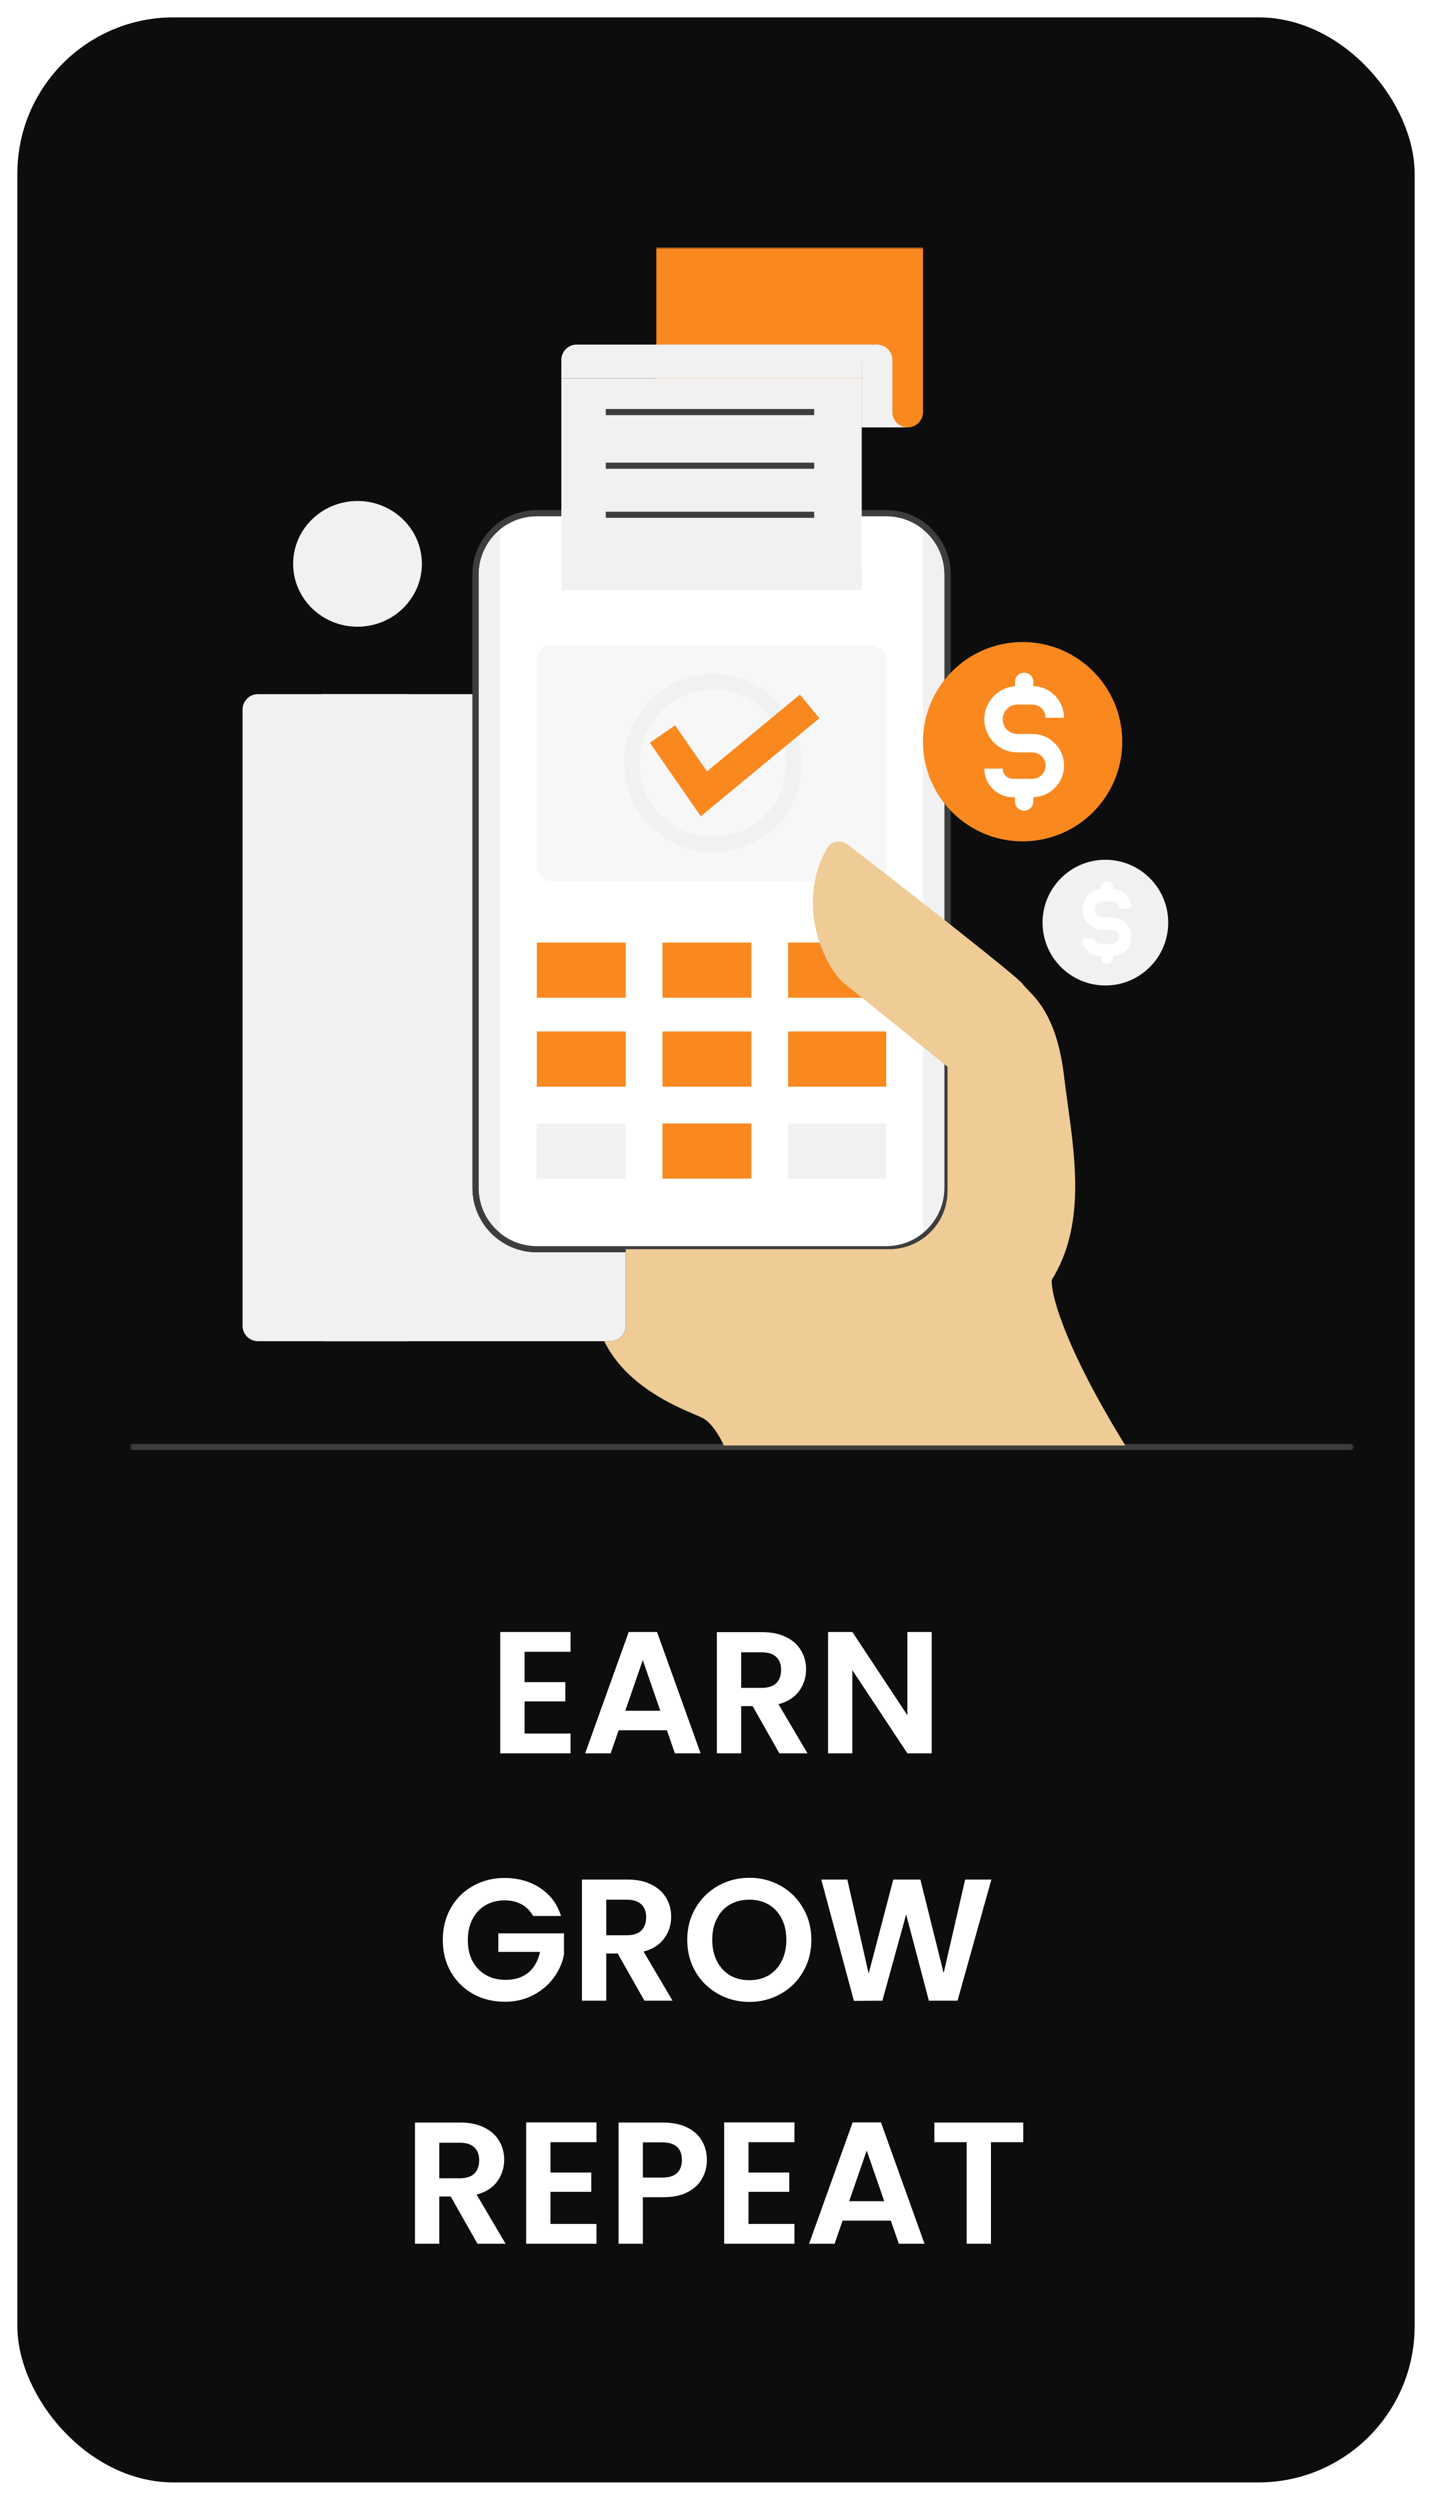 <svg width="330" height="576" viewBox="0 0 330 576" fill="none" xmlns="http://www.w3.org/2000/svg">
<g filter="url(#filter0_d_220_6)">
<g clip-path="url(#clip0_220_6)">
<rect x="4" width="322" height="568" rx="36" fill="#0D0D0D"/>
<g clip-path="url(#clip1_220_6)">
<mask id="mask0_220_6" style="mask-type:luminance" maskUnits="userSpaceOnUse" x="30" y="53" width="282" height="282">
<path d="M311.948 53H30.041V335H311.948V53Z" fill="white"/>
</mask>
<g mask="url(#mask0_220_6)">
<path d="M198.581 87.413H209.176V94.479H198.581V87.413Z" fill="#F1F1F1"/>
<path d="M151.256 47.139H212.707V90.946H151.256V47.139Z" fill="#F9881F"/>
<path d="M55.9 159.484C55.9 157.532 57.482 155.95 59.432 155.95H140.66C142.611 155.95 144.193 157.532 144.193 159.484V301.505C144.193 303.455 142.611 305.037 140.66 305.037H59.432C57.482 305.037 55.9 303.455 55.9 301.505V159.484Z" fill="#F1F1F1"/>
<path fill-rule="evenodd" clip-rule="evenodd" d="M29.766 329.414C29.766 329.024 30.082 328.707 30.472 328.707H311.241C311.631 328.707 311.947 329.024 311.947 329.414C311.947 329.804 311.631 330.12 311.241 330.12H30.472C30.082 330.12 29.766 329.804 29.766 329.414Z" fill="#3E3D3D"/>
<path d="M109.582 128.394C109.582 120.59 115.907 114.263 123.709 114.263H204.231C212.033 114.263 218.357 120.59 218.357 128.394V269.708C218.357 277.513 212.033 283.84 204.231 283.84H123.709C115.907 283.84 109.582 277.513 109.582 269.708V128.394Z" fill="#F1F1F1"/>
<path fill-rule="evenodd" clip-rule="evenodd" d="M108.876 128.395C108.876 120.2 115.517 113.557 123.709 113.557H204.231C212.424 113.557 219.064 120.2 219.064 128.395V269.708C219.064 277.903 212.424 284.547 204.231 284.547H123.709C115.517 284.547 108.876 277.903 108.876 269.708V128.395ZM123.709 114.97C116.297 114.97 110.289 120.98 110.289 128.395V269.708C110.289 277.123 116.297 283.134 123.709 283.134H204.231C211.644 283.134 217.652 277.123 217.652 269.708V128.395C217.652 120.98 211.644 114.97 204.231 114.97H123.709Z" fill="#3E3D3D"/>
<path fill-rule="evenodd" clip-rule="evenodd" d="M115.233 117.088C117.594 115.314 120.529 114.263 123.709 114.263H204.231C207.411 114.263 210.346 115.314 212.707 117.088V281.014C210.346 282.789 207.411 283.84 204.231 283.84H123.709C120.529 283.84 117.594 282.789 115.233 281.014V117.088Z" fill="white"/>
<path d="M269.214 208.591C269.214 216.59 262.731 223.075 254.734 223.075C246.737 223.075 240.254 216.59 240.254 208.591C240.254 200.592 246.737 194.106 254.734 194.106C262.731 194.106 269.214 200.592 269.214 208.591Z" fill="#F1F1F1"/>
<path opacity="0.5" d="M123.709 148.178C123.709 146.227 125.29 144.646 127.241 144.646H200.7C202.65 144.646 204.231 146.227 204.231 148.178V195.519C204.231 197.47 202.65 199.051 200.7 199.051H127.241C125.29 199.051 123.709 197.47 123.709 195.519V148.178Z" fill="#F1F1F1"/>
<path d="M123.709 213.184H144.193V225.902H123.709V213.184Z" fill="#F9881F"/>
<path d="M152.669 213.184H173.152V225.902H152.669V213.184Z" fill="#F9881F"/>
<path d="M181.628 213.184H204.231V225.902H181.628V213.184Z" fill="#F9881F"/>
<path d="M123.709 233.674H144.193V246.392H123.709V233.674Z" fill="#F9881F"/>
<path d="M152.669 233.674H173.152V246.392H152.669V233.674Z" fill="#F9881F"/>
<path d="M181.628 233.674H204.231V246.392H181.628V233.674Z" fill="#F9881F"/>
<path d="M123.709 254.87H144.193V267.588H123.709V254.87Z" fill="#F1F1F1"/>
<path d="M152.669 254.87H173.152V267.588H152.669V254.87Z" fill="#F9881F"/>
<path d="M181.628 254.87H204.231V267.588H181.628V254.87Z" fill="#F1F1F1"/>
<path fill-rule="evenodd" clip-rule="evenodd" d="M108.876 128.395C108.876 120.2 115.517 113.557 123.709 113.557H204.231C212.424 113.557 219.064 120.2 219.064 128.395V269.708C219.064 277.903 212.424 284.547 204.231 284.547H123.709C115.517 284.547 108.876 277.903 108.876 269.708V128.395ZM123.709 114.97C116.297 114.97 110.289 120.98 110.289 128.395V269.708C110.289 277.123 116.297 283.134 123.709 283.134H204.231C211.644 283.134 217.652 277.123 217.652 269.708V128.395C217.652 120.98 211.644 114.97 204.231 114.97H123.709Z" fill="#3E3D3D"/>
<path d="M129.36 83.174H198.581V131.927H129.36V83.174Z" fill="#F1F1F1"/>
<path fill-rule="evenodd" clip-rule="evenodd" d="M198.581 83.174H129.36V79.287L129.375 79.27C129.365 79.16 129.36 79.047 129.36 78.934C129.36 76.983 130.94 75.401 132.891 75.401H202.112L198.581 79.287V83.174Z" fill="#F1F1F1"/>
<path d="M212.707 90.946C212.707 92.897 211.126 94.479 209.176 94.479C207.225 94.479 205.644 92.897 205.644 90.946C205.644 88.995 207.225 87.413 209.176 87.413C211.126 87.413 212.707 88.995 212.707 90.946Z" fill="#F9881F"/>
<path d="M205.644 78.934C205.644 80.885 204.063 82.467 202.112 82.467C200.162 82.467 198.581 80.885 198.581 78.934C198.581 76.983 200.162 75.401 202.112 75.401C204.063 75.401 205.644 76.983 205.644 78.934Z" fill="#F1F1F1"/>
<path d="M198.581 78.935H205.644V94.479H198.581V78.935Z" fill="#F1F1F1"/>
<path d="M74.265 155.95H94.043V305.037H74.265V155.95Z" fill="#F1F1F1"/>
<path fill-rule="evenodd" clip-rule="evenodd" d="M164.323 154.891C154.961 154.891 147.371 162.483 147.371 171.848C147.371 181.214 154.961 188.806 164.323 188.806C173.686 188.806 181.276 181.214 181.276 171.848C181.276 162.483 173.686 154.891 164.323 154.891ZM143.839 171.848C143.839 160.532 153.011 151.357 164.323 151.357C175.636 151.357 184.807 160.532 184.807 171.848C184.807 183.165 175.636 192.339 164.323 192.339C153.011 192.339 143.839 183.165 143.839 171.848Z" fill="#F1F1F1"/>
<path fill-rule="evenodd" clip-rule="evenodd" d="M188.822 161.501L161.49 184.087L149.765 167.147L155.572 163.125L162.92 173.741L184.324 156.053L188.822 161.501Z" fill="#F9881F"/>
<path d="M97.221 125.921C97.221 133.921 90.58 140.406 82.388 140.406C74.196 140.406 67.555 133.921 67.555 125.921C67.555 117.922 74.196 111.437 82.388 111.437C90.58 111.437 97.221 117.922 97.221 125.921Z" fill="#F1F1F1"/>
<path fill-rule="evenodd" clip-rule="evenodd" d="M92.879 122.815L76.535 133.325L70.998 124.378L74.001 122.519L77.647 128.41L90.969 119.843L92.879 122.815Z" fill="#F1F1F1"/>
<path d="M258.619 166.902C258.619 179.584 248.341 189.866 235.663 189.866C222.984 189.866 212.707 179.584 212.707 166.902C212.707 154.219 222.984 143.938 235.663 143.938C248.341 143.938 258.619 154.219 258.619 166.902Z" fill="#F9881F"/>
<path fill-rule="evenodd" clip-rule="evenodd" d="M218.357 241.799L194.695 222.722C193.628 221.9 192.36 220.37 191.18 218.328C187.639 212.204 184.878 201.472 190.611 191.421C191.049 190.653 191.748 190.173 192.526 189.985C193.043 189.862 193.594 189.868 194.126 190.005C194.571 190.12 195.002 190.327 195.391 190.627C209.931 201.87 234.605 221.134 235.663 222.722C235.919 223.107 236.335 223.529 236.854 224.058H236.855C239.198 226.438 243.658 230.97 245.199 243.919C245.445 245.991 245.74 248.124 246.041 250.3C247.893 263.712 249.97 278.748 242.373 290.907C242.138 294.086 245.199 306.169 259.325 329.061H166.795C166.089 327.413 164.111 323.833 161.851 322.702C161.478 322.516 160.91 322.274 160.19 321.969C155.448 319.956 144.154 315.16 139.248 305.038H140.66C142.611 305.038 144.193 303.456 144.193 301.505V299.385V283.841H204.938C212.349 283.841 218.357 277.83 218.357 270.416V241.799Z" fill="#EFCB96"/>
<path d="M129.36 126.981H198.581V131.927H129.36V126.981Z" fill="#F1F1F1"/>
<path fill-rule="evenodd" clip-rule="evenodd" d="M187.633 91.652H139.602V90.239H187.633V91.652ZM187.633 104.017H139.602V102.604H187.633V104.017ZM187.633 115.323H139.602V113.909H187.633V115.323Z" fill="#3E3D3D"/>
<path fill-rule="evenodd" clip-rule="evenodd" d="M236.016 151.005C237.187 151.005 238.135 151.953 238.135 153.125V154.108C242.056 154.224 245.199 157.441 245.199 161.391H240.961C240.961 159.708 239.597 158.344 237.914 158.344H234.463C232.59 158.344 231.072 159.863 231.072 161.736C231.072 163.608 232.59 165.127 234.463 165.127H237.914C241.937 165.127 245.199 168.389 245.199 172.413C245.199 176.364 242.056 179.58 238.135 179.697V180.681C238.135 181.851 237.187 182.8 236.016 182.8C234.846 182.8 233.897 181.851 233.897 180.681V179.7H233.429C229.787 179.7 226.833 176.746 226.833 173.102H231.072C231.072 174.405 232.128 175.461 233.429 175.461H237.914C239.597 175.461 240.961 174.097 240.961 172.413C240.961 170.731 239.597 169.367 237.914 169.367H234.463C230.249 169.367 226.833 165.95 226.833 161.736C226.833 157.711 229.949 154.414 233.897 154.125V153.125C233.897 151.953 234.846 151.005 236.016 151.005Z" fill="white"/>
<path fill-rule="evenodd" clip-rule="evenodd" d="M255.087 199.052C255.868 199.052 256.5 199.684 256.5 200.466V200.886C258.86 201 260.738 202.951 260.738 205.34H257.912C257.912 204.438 257.181 203.707 256.279 203.707H254.098C253.084 203.707 252.262 204.529 252.262 205.543C252.262 206.559 253.084 207.381 254.098 207.381H256.279C258.741 207.381 260.738 209.378 260.738 211.841C260.738 214.23 258.86 216.18 256.5 216.296V216.716C256.5 217.496 255.868 218.129 255.087 218.129C254.307 218.129 253.675 217.496 253.675 216.716V216.301H253.489C251.251 216.301 249.437 214.487 249.437 212.247H252.262C252.262 212.925 252.811 213.475 253.489 213.475H256.279C257.181 213.475 257.912 212.744 257.912 211.841C257.912 210.939 257.181 210.207 256.279 210.207H254.098C251.524 210.207 249.437 208.119 249.437 205.543C249.437 203.111 251.298 201.113 253.675 200.899V200.466C253.675 199.684 254.307 199.052 255.087 199.052Z" fill="white"/>
</g>
</g>
<path d="M120.88 376.6V383.6H130.28V388.04H120.88V395.44H131.48V400H115.28V372.04H131.48V376.6H120.88ZM153.689 394.68H142.569L140.729 400H134.849L144.889 372.04H151.409L161.449 400H155.529L153.689 394.68ZM152.169 390.2L148.129 378.52L144.089 390.2H152.169ZM179.601 400L173.441 389.12H170.801V400H165.201V372.08H175.681C177.841 372.08 179.681 372.467 181.201 373.24C182.721 373.987 183.855 375.013 184.601 376.32C185.375 377.6 185.761 379.04 185.761 380.64C185.761 382.48 185.228 384.147 184.161 385.64C183.095 387.107 181.508 388.12 179.401 388.68L186.081 400H179.601ZM170.801 384.92H175.481C177.001 384.92 178.135 384.56 178.881 383.84C179.628 383.093 180.001 382.067 180.001 380.76C180.001 379.48 179.628 378.493 178.881 377.8C178.135 377.08 177.001 376.72 175.481 376.72H170.801V384.92ZM214.706 400H209.106L196.426 380.84V400H190.826V372.04H196.426L209.106 391.24V372.04H214.706V400ZM122.845 437.48C122.205 436.307 121.325 435.413 120.205 434.8C119.085 434.187 117.778 433.88 116.285 433.88C114.631 433.88 113.165 434.253 111.885 435C110.605 435.747 109.605 436.813 108.885 438.2C108.165 439.587 107.805 441.187 107.805 443C107.805 444.867 108.165 446.493 108.885 447.88C109.631 449.267 110.658 450.333 111.965 451.08C113.271 451.827 114.791 452.2 116.525 452.2C118.658 452.2 120.405 451.64 121.765 450.52C123.125 449.373 124.018 447.787 124.445 445.76H114.845V441.48H129.965V446.36C129.591 448.307 128.791 450.107 127.565 451.76C126.338 453.413 124.751 454.747 122.805 455.76C120.885 456.747 118.725 457.24 116.325 457.24C113.631 457.24 111.191 456.64 109.005 455.44C106.845 454.213 105.138 452.52 103.885 450.36C102.658 448.2 102.045 445.747 102.045 443C102.045 440.253 102.658 437.8 103.885 435.64C105.138 433.453 106.845 431.76 109.005 430.56C111.191 429.333 113.618 428.72 116.285 428.72C119.431 428.72 122.165 429.493 124.485 431.04C126.805 432.56 128.405 434.707 129.285 437.48H122.845ZM148.508 457L142.348 446.12H139.708V457H134.108V429.08H144.588C146.748 429.08 148.588 429.467 150.108 430.24C151.628 430.987 152.761 432.013 153.508 433.32C154.281 434.6 154.668 436.04 154.668 437.64C154.668 439.48 154.134 441.147 153.068 442.64C152.001 444.107 150.414 445.12 148.308 445.68L154.988 457H148.508ZM139.708 441.92H144.388C145.908 441.92 147.041 441.56 147.788 440.84C148.534 440.093 148.908 439.067 148.908 437.76C148.908 436.48 148.534 435.493 147.788 434.8C147.041 434.08 145.908 433.72 144.388 433.72H139.708V441.92ZM172.693 457.28C170.079 457.28 167.679 456.667 165.493 455.44C163.306 454.213 161.573 452.52 160.293 450.36C159.013 448.173 158.373 445.707 158.373 442.96C158.373 440.24 159.013 437.8 160.293 435.64C161.573 433.453 163.306 431.747 165.493 430.52C167.679 429.293 170.079 428.68 172.693 428.68C175.333 428.68 177.733 429.293 179.893 430.52C182.079 431.747 183.799 433.453 185.053 435.64C186.333 437.8 186.973 440.24 186.973 442.96C186.973 445.707 186.333 448.173 185.053 450.36C183.799 452.52 182.079 454.213 179.893 455.44C177.706 456.667 175.306 457.28 172.693 457.28ZM172.693 452.28C174.373 452.28 175.853 451.907 177.133 451.16C178.413 450.387 179.413 449.293 180.133 447.88C180.853 446.467 181.213 444.827 181.213 442.96C181.213 441.093 180.853 439.467 180.133 438.08C179.413 436.667 178.413 435.587 177.133 434.84C175.853 434.093 174.373 433.72 172.693 433.72C171.013 433.72 169.519 434.093 168.213 434.84C166.933 435.587 165.933 436.667 165.213 438.08C164.493 439.467 164.133 441.093 164.133 442.96C164.133 444.827 164.493 446.467 165.213 447.88C165.933 449.293 166.933 450.387 168.213 451.16C169.519 451.907 171.013 452.28 172.693 452.28ZM228.459 429.08L220.659 457H214.059L208.819 437.12L203.339 457L196.779 457.04L189.259 429.08H195.259L200.179 450.76L205.859 429.08H212.099L217.459 450.64L222.419 429.08H228.459ZM110.031 513L103.871 502.12H101.231V513H95.631V485.08H106.111C108.271 485.08 110.111 485.467 111.631 486.24C113.151 486.987 114.284 488.013 115.031 489.32C115.804 490.6 116.191 492.04 116.191 493.64C116.191 495.48 115.658 497.147 114.591 498.64C113.524 500.107 111.938 501.12 109.831 501.68L116.511 513H110.031ZM101.231 497.92H105.911C107.431 497.92 108.564 497.56 109.311 496.84C110.058 496.093 110.431 495.067 110.431 493.76C110.431 492.48 110.058 491.493 109.311 490.8C108.564 490.08 107.431 489.72 105.911 489.72H101.231V497.92ZM126.856 489.6V496.6H136.256V501.04H126.856V508.44H137.456V513H121.256V485.04H137.456V489.6H126.856ZM162.905 493.72C162.905 495.213 162.545 496.613 161.825 497.92C161.132 499.227 160.025 500.28 158.505 501.08C157.012 501.88 155.118 502.28 152.825 502.28H148.145V513H142.545V485.08H152.825C154.985 485.08 156.825 485.453 158.345 486.2C159.865 486.947 160.998 487.973 161.745 489.28C162.518 490.587 162.905 492.067 162.905 493.72ZM152.585 497.76C154.132 497.76 155.278 497.413 156.025 496.72C156.772 496 157.145 495 157.145 493.72C157.145 491 155.625 489.64 152.585 489.64H148.145V497.76H152.585ZM172.481 489.6V496.6H181.881V501.04H172.481V508.44H183.081V513H166.881V485.04H183.081V489.6H172.481ZM205.29 507.68H194.17L192.33 513H186.45L196.49 485.04H203.01L213.05 513H207.13L205.29 507.68ZM203.77 503.2L199.73 491.52L195.69 503.2H203.77ZM235.803 485.08V489.6H228.363V513H222.763V489.6H215.323V485.08H235.803Z" fill="white"/>
</g>
</g>
<defs>
<filter id="filter0_d_220_6" x="0" y="0" width="330" height="576" filterUnits="userSpaceOnUse" color-interpolation-filters="sRGB">
<feFlood flood-opacity="0" result="BackgroundImageFix"/>
<feColorMatrix in="SourceAlpha" type="matrix" values="0 0 0 0 0 0 0 0 0 0 0 0 0 0 0 0 0 0 127 0" result="hardAlpha"/>
<feOffset dy="4"/>
<feGaussianBlur stdDeviation="2"/>
<feComposite in2="hardAlpha" operator="out"/>
<feColorMatrix type="matrix" values="0 0 0 0 0 0 0 0 0 0 0 0 0 0 0 0 0 0 0.25 0"/>
<feBlend mode="normal" in2="BackgroundImageFix" result="effect1_dropShadow_220_6"/>
<feBlend mode="normal" in="SourceGraphic" in2="effect1_dropShadow_220_6" result="shape"/>
</filter>
<clipPath id="clip0_220_6">
<rect x="4" width="322" height="568" rx="36" fill="white"/>
</clipPath>
<clipPath id="clip1_220_6">
<rect width="282" height="282" fill="white" transform="translate(30 53)"/>
</clipPath>
</defs>
</svg>
